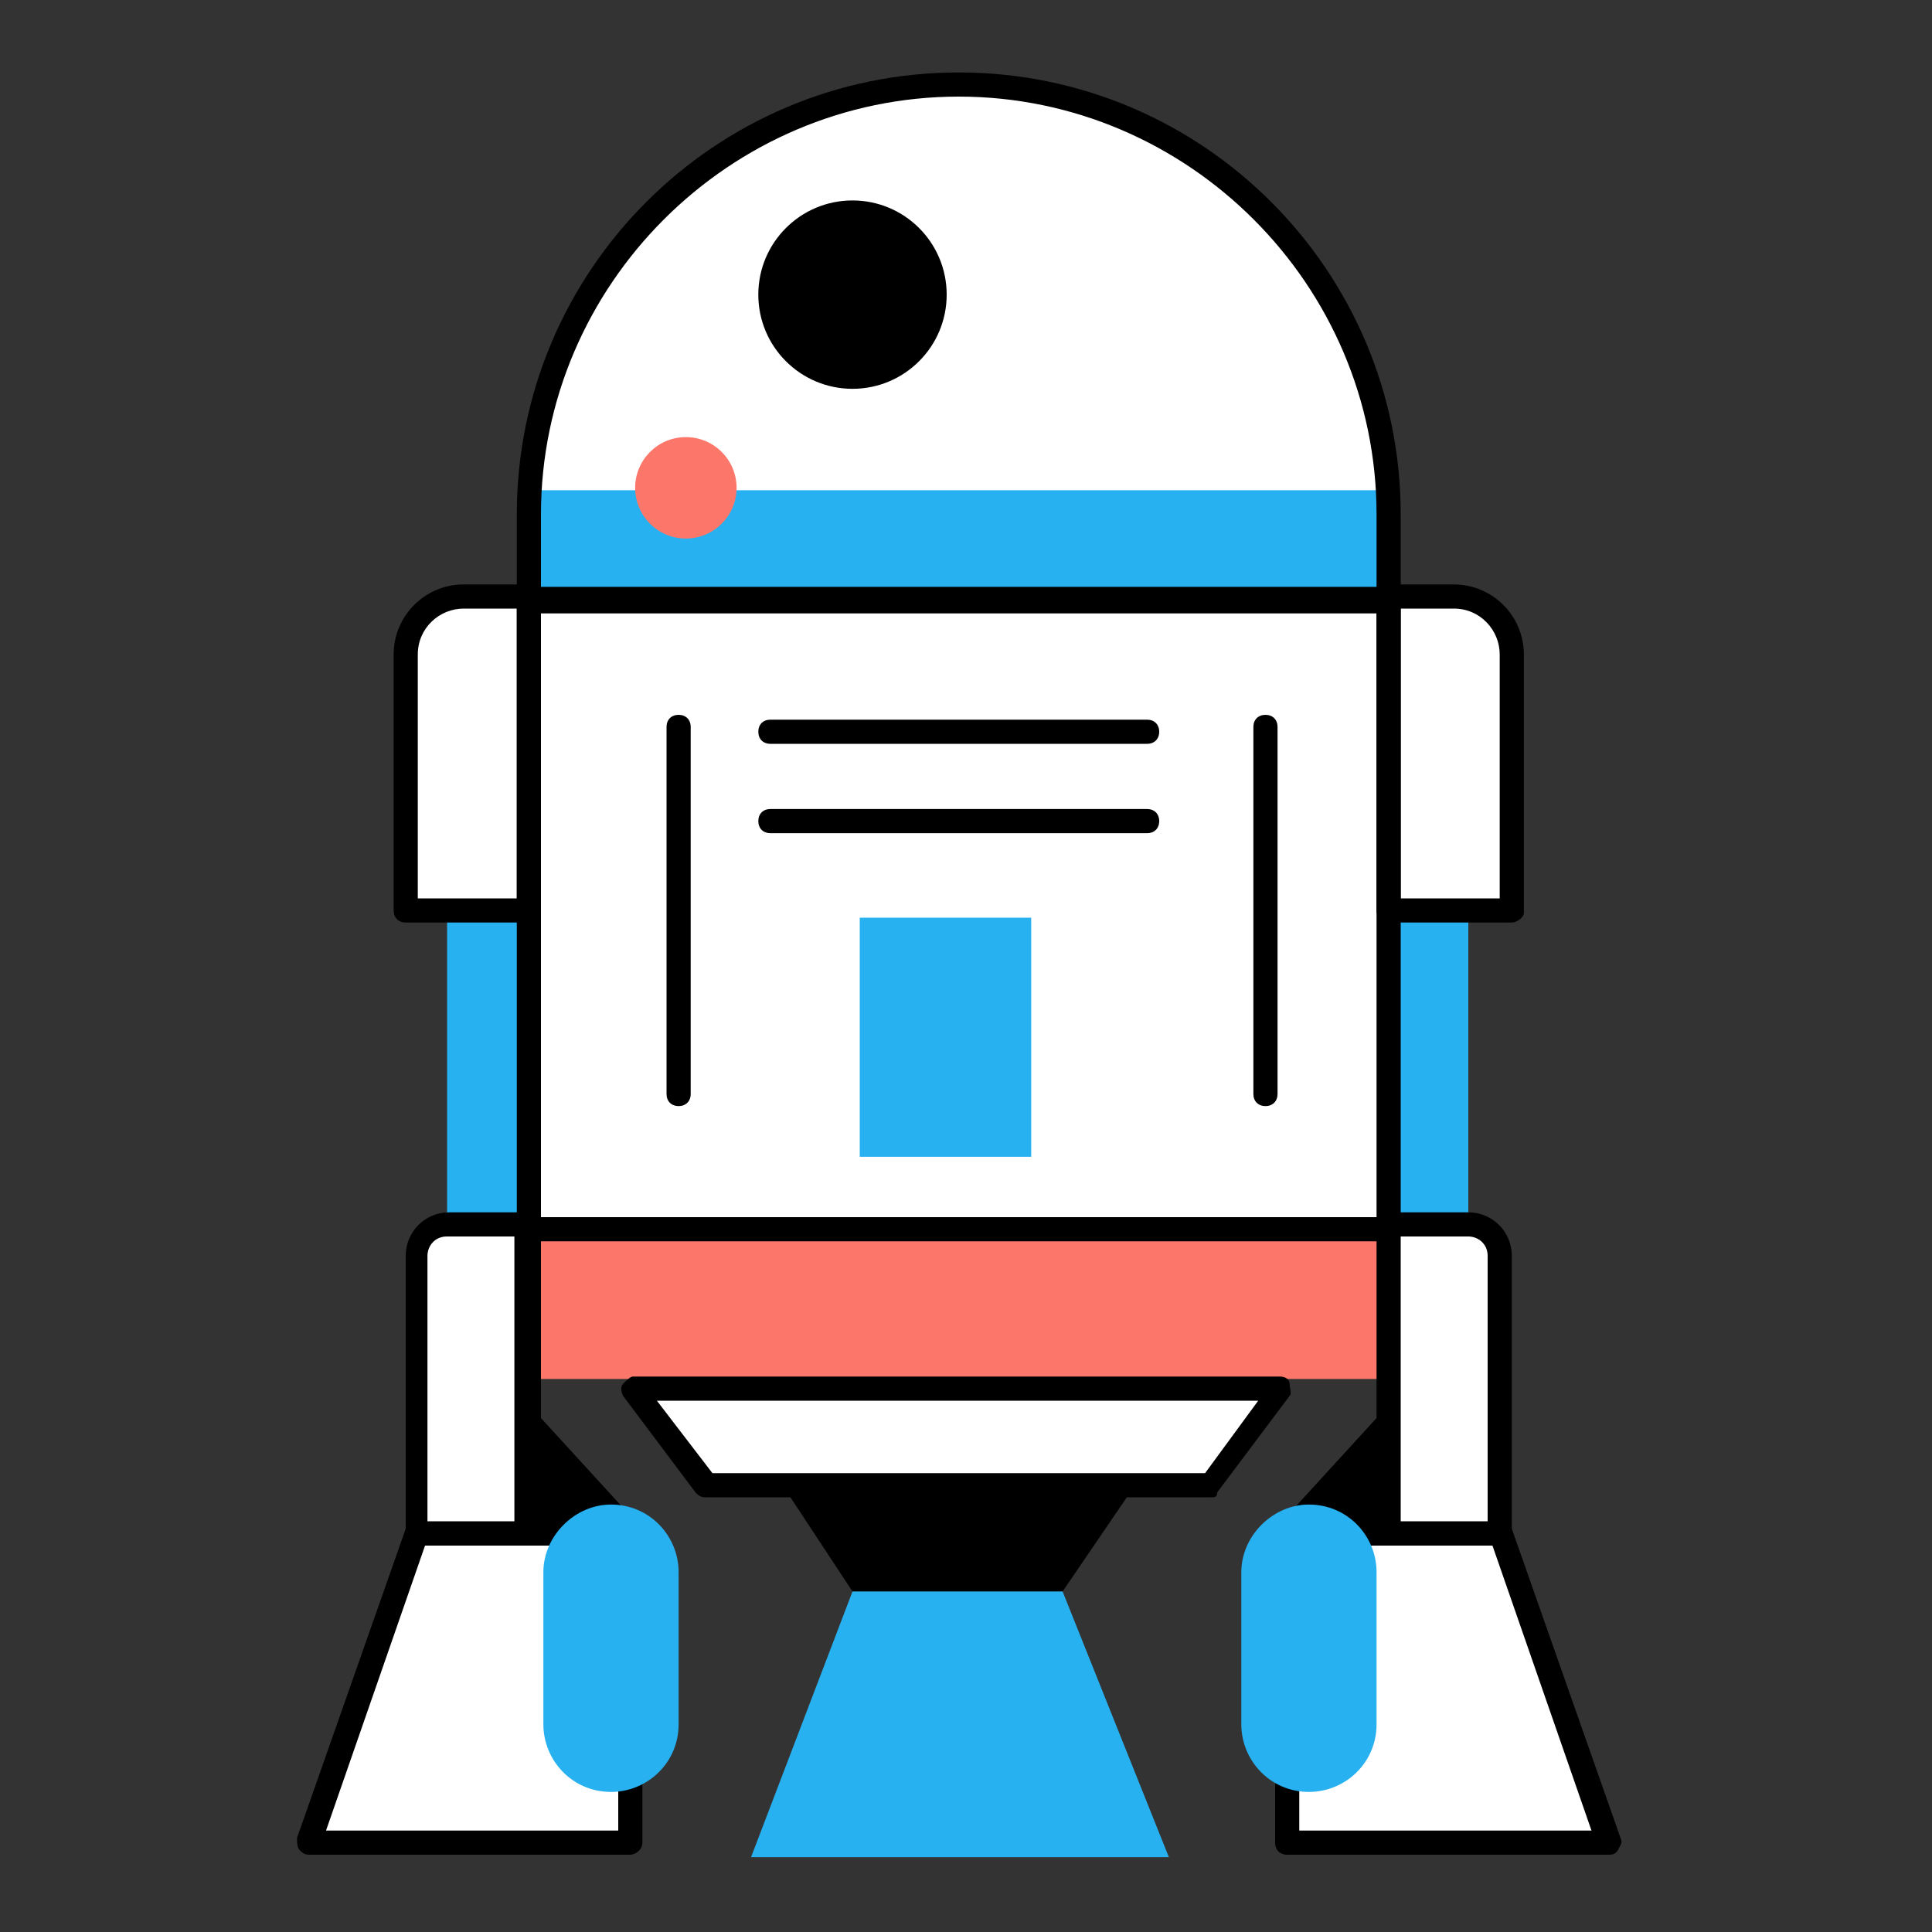<?xml version="1.0" encoding="utf-8"?>
<!-- Generator: Adobe Illustrator 22.0.1, SVG Export Plug-In . SVG Version: 6.00 Build 0)  -->
<svg version="1.1" xmlns="http://www.w3.org/2000/svg" xmlns:xlink="http://www.w3.org/1999/xlink" x="0px" y="0px"
	 viewBox="0 0 80 80" style="enable-background:new 0 0 80 80;" xml:space="preserve">
<rect x="0" y="0" width="80" height="80" fill="#333333" stroke="none"/>
<style type="text/css">
	.st0{fill:#F7F7F7;}
	.st1{fill:#FC7769;}
	.st2{fill:#FFFFFF;}
	.st3{fill:#27C79D;}
	.st4{fill:#27B1F1;}
	.st5{fill:none;stroke:#27C79D;stroke-linecap:round;stroke-linejoin:round;stroke-miterlimit:10;}
	.st6{fill:none;stroke:#FFFFFF;stroke-linecap:round;stroke-linejoin:round;stroke-miterlimit:10;}
	.st7{fill:none;stroke:#000000;stroke-linecap:round;stroke-linejoin:round;stroke-miterlimit:10;}
	.st8{fill:none;stroke:#27B1F1;stroke-linecap:round;stroke-linejoin:round;stroke-miterlimit:10;}
	.st9{fill:none;stroke:#FFFFFF;stroke-miterlimit:10;}
	.st10{fill:#6BD1FF;}
	.st11{clip-path:url(#SVGID_2_);}
	.st12{clip-path:url(#SVGID_4_);}
	.st13{clip-path:url(#SVGID_6_);}
	.st14{fill:#C9C9C9;}
	.st15{fill:#D14D3F;}
	.st16{fill:#1F8CBF;}
	.st17{fill:none;}
	.st18{fill:none;stroke:#FC7769;stroke-miterlimit:10;}
	.st19{clip-path:url(#SVGID_8_);}
	.st20{fill:none;stroke:#FC7769;stroke-width:7;stroke-linecap:round;stroke-linejoin:round;stroke-miterlimit:10;}
</style>
<g id="Layer_1">
</g>
<g id="Layer_2">
	<g>
		<g>
			<g>
				<polygon class="st2" points="29.2,61.5 50.1,61.5 53.1,57.6 26.2,57.6 				"/>
			</g>
			<g>
				<path class="st2" d="M53.3,63.5v12.8h13.3l-4.5-12.8V52c0-0.7-0.6-1.3-1.3-1.3h-3.3v-13h5.1V27.1c0-1.3-1.1-2.4-2.4-2.4h-2.7
					v-3.4c0-9.8-8-17.8-17.8-17.8s-17.8,8-17.8,17.8v3.4h-2.7c-1.3,0-2.4,1.1-2.4,2.4v10.7h5.1v13h-3.3c-0.7,0-1.3,0.6-1.3,1.3v11.5
					l-4.5,12.8h13.3V63.5h-4.2V50.9h35.6v12.6H53.3z"/>
			</g>
		</g>
		<g>
			<rect x="35.6" y="38" class="st4" width="7.1" height="9.9"/>
		</g>
		<g>
			
				<rect x="18.5" y="37.7" transform="matrix(-1 -4.532964e-11 4.532964e-11 -1 40.113 88.539)" class="st4" width="3.1" height="13.1"/>
		</g>
		<g>
			<rect x="57.7" y="37.7" class="st4" width="3.1" height="13.1"/>
		</g>
		<g>
			<rect x="21.9" y="50.9" class="st1" width="35.6" height="6.2"/>
		</g>
		<g>
			<rect x="21.5" y="20.3" class="st4" width="36.2" height="4.7"/>
		</g>
		<g>
			<path d="M57.5,25.3H21.9c-0.3,0-0.5-0.2-0.5-0.5v-3.5C21.4,11.2,29.6,3,39.7,3C49.8,3,58,11.2,58,21.3v3.5
				C58,25.1,57.8,25.3,57.5,25.3z M22.4,24.3H57v-3C57,11.8,49.2,4,39.7,4c-9.5,0-17.3,7.8-17.3,17.3V24.3z"/>
		</g>
		<g>
			<circle cx="35.3" cy="12.2" r="3.9"/>
		</g>
		<g>
			<circle class="st1" cx="28.4" cy="20.2" r="2.1"/>
		</g>
		<g>
			<path d="M57.5,51.4H21.9c-0.3,0-0.5-0.2-0.5-0.5v-26c0-0.3,0.2-0.5,0.5-0.5h35.6c0.3,0,0.5,0.2,0.5,0.5v26
				C58,51.2,57.8,51.4,57.5,51.4z M22.4,50.4H57v-25H22.4V50.4z"/>
		</g>
		<g>
			<path d="M50.1,62H29.2c-0.2,0-0.3-0.1-0.4-0.2l-3-4c-0.1-0.2-0.1-0.4,0-0.5s0.3-0.3,0.4-0.3h26.8c0.2,0,0.4,0.1,0.4,0.3
				s0.1,0.4,0,0.5l-3,4C50.4,62,50.3,62,50.1,62z M29.5,61h20.4l2.2-3H27.2L29.5,61z"/>
		</g>
		<g>
			<polygon points="47,61.5 32.4,61.5 35.3,65.9 44,65.9 			"/>
		</g>
		<g>
			<polygon class="st4" points="44,65.9 35.3,65.9 31.1,76.9 48.4,76.9 			"/>
		</g>
		<g>
			<path d="M28.1,45.8c-0.3,0-0.5-0.2-0.5-0.5V30.1c0-0.3,0.2-0.5,0.5-0.5s0.5,0.2,0.5,0.5v15.2C28.6,45.6,28.4,45.8,28.1,45.8z"/>
		</g>
		<g>
			<path d="M52.4,45.8c-0.3,0-0.5-0.2-0.5-0.5V30.1c0-0.3,0.2-0.5,0.5-0.5s0.5,0.2,0.5,0.5v15.2C52.9,45.6,52.7,45.8,52.4,45.8z"/>
		</g>
		<g>
			<path d="M47.5,34.5H31.9c-0.3,0-0.5-0.2-0.5-0.5s0.2-0.5,0.5-0.5h15.6c0.3,0,0.5,0.2,0.5,0.5S47.8,34.5,47.5,34.5z"/>
		</g>
		<g>
			<path d="M47.5,30.8H31.9c-0.3,0-0.5-0.2-0.5-0.5s0.2-0.5,0.5-0.5h15.6c0.3,0,0.5,0.2,0.5,0.5S47.8,30.8,47.5,30.8z"/>
		</g>
		<g>
			<path d="M62.6,38.2h-5.1c-0.3,0-0.5-0.2-0.5-0.5v-13c0-0.3,0.2-0.5,0.5-0.5h2.7c1.6,0,2.9,1.3,2.9,2.9v10.7
				C63.1,38,62.8,38.2,62.6,38.2z M58,37.2h4.1V27.1c0-1-0.8-1.9-1.9-1.9H58V37.2z"/>
		</g>
		<g>
			<path d="M62.1,64h-4.6c-0.3,0-0.5-0.2-0.5-0.5V50.7c0-0.3,0.2-0.5,0.5-0.5h3.3c1,0,1.8,0.8,1.8,1.8v11.5
				C62.6,63.8,62.4,64,62.1,64z M58,63h3.6V52c0-0.5-0.4-0.8-0.8-0.8H58V63z"/>
		</g>
		<g>
			<path d="M66.6,76.8H53.3c-0.3,0-0.5-0.2-0.5-0.5V63.5c0-0.3,0.2-0.5,0.5-0.5h8.8c0.2,0,0.4,0.1,0.5,0.3l4.5,12.8
				c0.1,0.2,0,0.3-0.1,0.5S66.7,76.8,66.6,76.8z M53.8,75.8h12.1L61.8,64h-8V75.8z"/>
		</g>
		<g>
			<polygon points="52.9,63.2 57.2,58.5 57.2,63.2 			"/>
		</g>
		<g>
			<polygon points="26.5,63.2 22.2,58.5 22.1,63.2 			"/>
		</g>
		<g>
			<path d="M21.9,38.2h-5.1c-0.3,0-0.5-0.2-0.5-0.5V27.1c0-1.6,1.3-2.9,2.9-2.9h2.7c0.3,0,0.5,0.2,0.5,0.5v13
				C22.4,38,22.1,38.2,21.9,38.2z M17.3,37.2h4.1v-12h-2.2c-1,0-1.9,0.8-1.9,1.9V37.2z"/>
		</g>
		<g>
			<path d="M21.9,64h-4.6c-0.3,0-0.5-0.2-0.5-0.5V52c0-1,0.8-1.8,1.8-1.8h3.3c0.3,0,0.5,0.2,0.5,0.5v12.8C22.4,63.8,22.1,64,21.9,64
				z M17.7,63h3.6V51.2h-2.8c-0.5,0-0.8,0.4-0.8,0.8V63z"/>
		</g>
		<g>
			<path d="M26.1,76.8H12.8c-0.2,0-0.3-0.1-0.4-0.2s-0.1-0.3-0.1-0.5l4.5-12.8c0.1-0.2,0.3-0.3,0.5-0.3h8.8c0.3,0,0.5,0.2,0.5,0.5
				v12.8C26.6,76.6,26.3,76.8,26.1,76.8z M13.5,75.8h12.1V64h-8L13.5,75.8z"/>
		</g>
		<g>
			<path class="st4" d="M25.3,62.3L25.3,62.3c1.6,0,2.8,1.3,2.8,2.8v6.3c0,1.6-1.3,2.8-2.8,2.8h0c-1.6,0-2.8-1.3-2.8-2.8v-6.3
				C22.5,63.6,23.8,62.3,25.3,62.3z"/>
		</g>
		<g>
			<path class="st4" d="M54.2,62.3L54.2,62.3c1.6,0,2.8,1.3,2.8,2.8v6.3c0,1.6-1.3,2.8-2.8,2.8h0c-1.6,0-2.8-1.3-2.8-2.8v-6.3
				C51.4,63.6,52.7,62.3,54.2,62.3z"/>
		</g>
	</g>
</g>
</svg>
